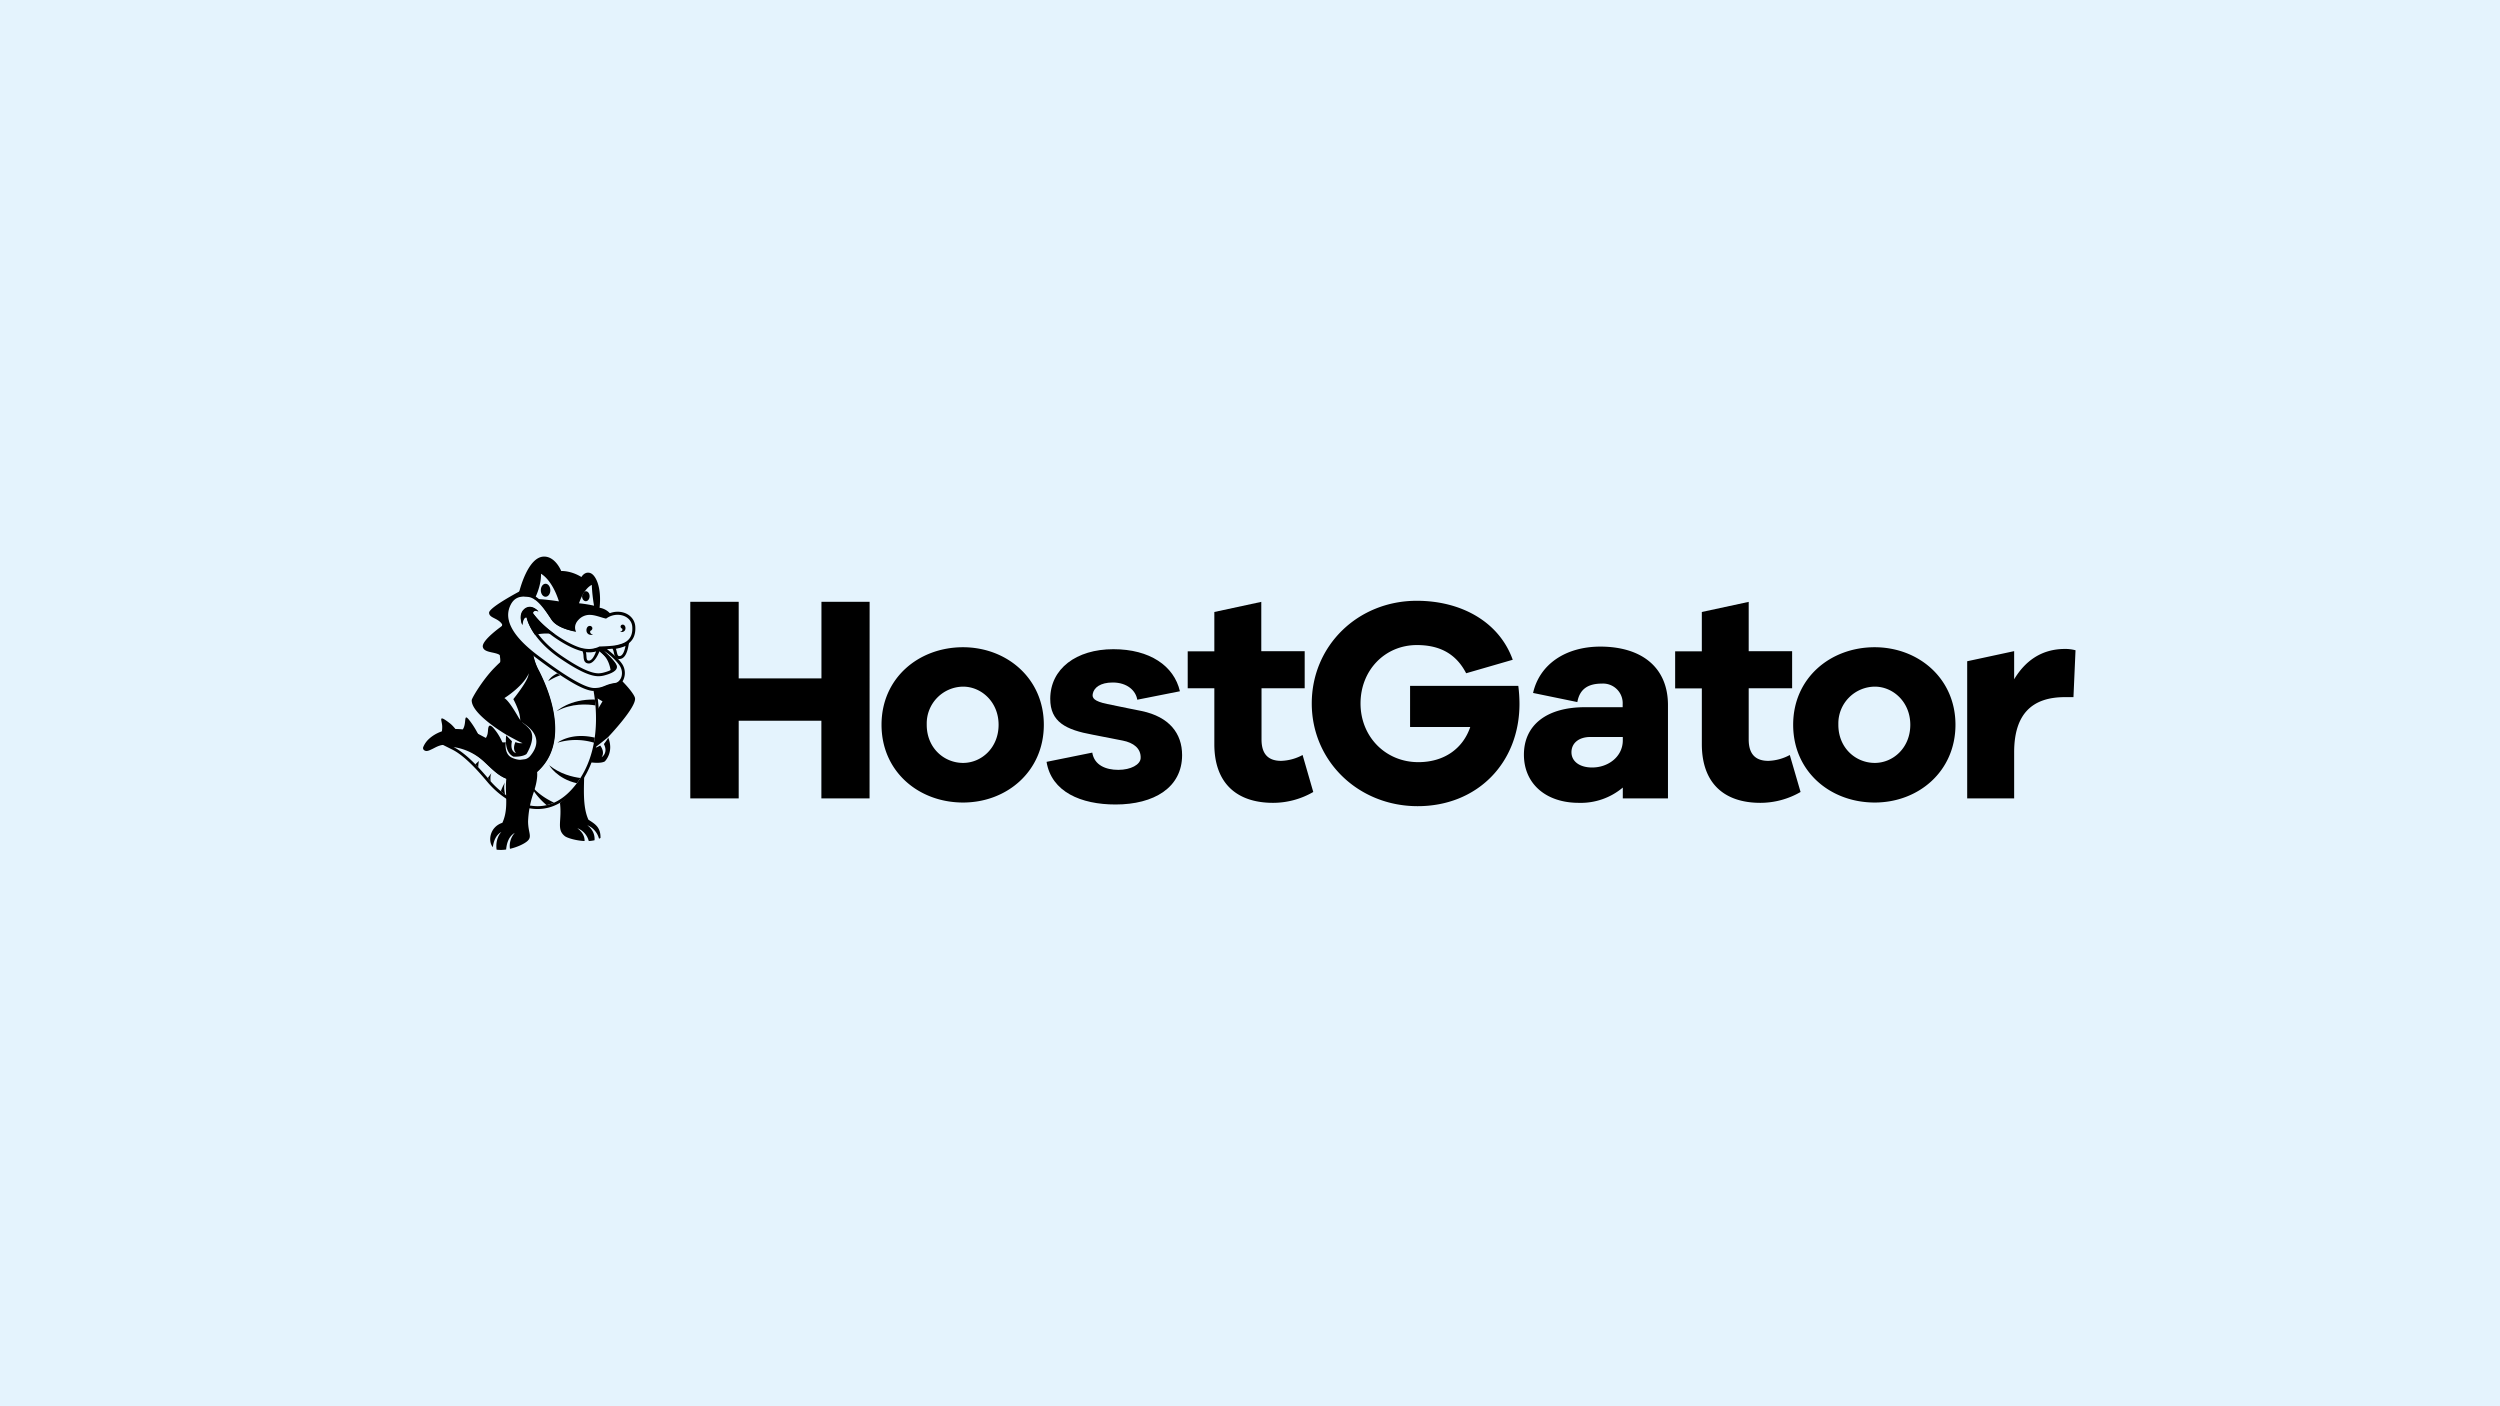 <svg xmlns="http://www.w3.org/2000/svg" viewBox="0 0 1920 1080"><defs><style>.cls-1{fill:#E4F3FD;}.cls-2{fill-rule:evenodd;}</style></defs><g id="Background"><rect class="cls-1" width="1920" height="1080"/></g><g id="Logos"><g id="Default"><g id="Default-Default"><path d="M838.86,578c1.56,9.66,10.36,13.25,20,13.25s16.95-4.06,17.16-9c.34-7.46-5.51-11.88-13.8-13.49-5.72-1.09-22.88-4.48-22.88-4.48-20.87-3.8-32.75-9.83-32.75-27.57,0-23.09,20-38.13,48.46-38.13,28,0,46.6,12.79,51.13,32.31l-32.75,6.49c-1.11-7-7.77-13.22-18.85-13.22-9.63,0-14.47,4-15.35,8.75-.59,3.08.88,5.64,11.11,7.76,6.6,1.43,26.46,5.39,26.46,5.39,21.3,4.48,31.06,17.27,31.06,33.86,0,24.91-21.54,37.93-51.15,37.93-26.46,0-49.19-9.66-52.95-32.75Z"/><path d="M1166.05,526.74a110.88,110.88,0,0,1,.91,13.75c0,45.74-32.68,78.65-78.19,78.65s-81.34-34.56-81.34-78.89,35.36-78.85,80.67-78.85c33.65,0,63.09,15.76,73.68,45.3L1126,517.06c-8.8-17.14-23.3-21.65-37.85-21.65-24.57,0-43.26,19.4-43.26,44.84s19.13,45.08,44.37,45.08c19.83,0,34.25-10.36,39.9-27h-46.22V526.74Z"/><g id="Text-Default"><path d="M667.82,613.18h-37V553.51H567.32v59.67H530.14v-151h37.18V521h63.55V462.2h37Z"/><path d="M801.66,556.62c0,35.83-28.48,59.72-62,59.72-34.25,0-62.65-23.89-62.65-59.72s28.48-59.55,62.65-59.55C773.26,497.15,801.66,521,801.66,556.62Zm-34.74,0c0-17.58-13.28-29.28-27.26-29.28a28.25,28.25,0,0,0-27.93,28.56c0,.24,0,.48,0,.72,0,17.81,13.28,29.3,27.93,29.3C753.66,585.92,766.92,574.43,766.92,556.62Z"/><path d="M1008.59,608.24a61.61,61.61,0,0,1-30.86,8.34c-28.16,0-45.12-15.33-45.12-45v-43H912.16V500.2h20.45V470l36.06-7.77v37.87H1002v28.48H968.85V567.9c0,11.71,5.62,16.44,15.1,16.44a37,37,0,0,0,16.44-4.5Z"/><path d="M1281,541.52v71.66h-34.69v-8.33a50.08,50.08,0,0,1-33.82,11.73c-25.21,0-42.12-14.66-42.12-37s16.91-36.46,47-36.46h28.84V540.9A15.07,15.07,0,0,0,1232,525a15.69,15.69,0,0,0-1.68,0c-10.82,0-17.14,4.27-18.92,14.19l-34-7c4.94-21.85,24.77-35.6,51.78-35.6C1261,496.68,1281,512.68,1281,541.52Zm-34.69,27.06V566H1221.5c-9,0-14.62,4.74-14.62,11.73s6.29,11.7,15.76,11.7C1235,589.52,1246.31,581.18,1246.31,568.58Z"/><path d="M1382.84,608.24a61.7,61.7,0,0,1-30.83,8.34c-28.17,0-45-15.33-45-45.08V528.68h-20.5V500.2H1307V470l36-7.77v37.87h33.35v28.48H1343V567.9c0,11.71,5.64,16.44,15.09,16.44a37.07,37.07,0,0,0,16.47-4.5Z"/><path d="M1501.8,556.62c0,35.83-28.47,59.72-62,59.72-34.25,0-62.65-23.89-62.65-59.72s28.48-59.55,62.65-59.55C1473.43,497.15,1501.8,521,1501.8,556.62Zm-34.69,0c0-17.58-13.3-29.28-27.26-29.28a28.25,28.25,0,0,0-28,28.51c0,.25,0,.51,0,.77,0,17.81,13.31,29.3,28,29.3C1453.81,585.92,1467.11,574.43,1467.11,556.62Z"/><path d="M1594,499.4l-1.58,36h-6.55c-25.22,0-39,12.94-39,42.38v35.41h-36.07V507.84l36.07-7.77v21.62c8.1-13.51,20.5-23.3,39-23.3A30.55,30.55,0,0,1,1594,499.4Z"/></g></g></g><g id="Layer_2" data-name="Layer 2"><g id="Snappy"><g id="Snappy-Black"><path id="Back_Leg" data-name="Back Leg" class="cls-2" d="M443.38,636.05a14.43,14.43,0,0,1,8.79,9.85,25.49,25.49,0,0,0,4.43-.59c.34-3.93-1.19-8.26-5.55-11.55a15.49,15.49,0,0,1,9,10.37c.39-.18.75-.36,1.13-.57.2-8.36-4.37-10.85-9.25-14-4.69-10.08-3.32-25.35-3.26-35.59-.83,1.1-1.74,4.37-2.75,5.26-.1.15-.19.32-.29.47-.75,1.92-6.46,10.07-15.59,16.84,1.73,13.77-2.94,20.28,3.76,25.62,1.6,1.28,8.26,3.45,15.16,3.76C449.06,642.39,447.41,639.08,443.38,636.05Z"/><g id="Back_Arm" data-name="Back Arm"><path class="cls-2" d="M487.67,536.06c-.48-2.41-4.94-8.22-11-14.15a5.64,5.64,0,0,1-3.92,2.94c-8.35,1.17-8.8,3.88-16.07,3.88h-.12a21.87,21.87,0,0,1,1.12,6.9q2.34,1.46,5.05,3s-1.82,3.13-4.21,7.09c.82,5.72,1.22,17.64-2.11,25.92l-.12.82c0,.88-.09-.2-.36,2.3,2.52-1.54,11-8.56,11-8.56S489.07,543,487.67,536.06Z"/><path class="cls-2" d="M467.06,566.66a42.24,42.24,0,0,1-3.28,4.78c3.58,7.07-1.77,10.12-1.77,10.12,2.92-4.11-1.06-9-1.06-9a23.86,23.86,0,0,1-5,2.19,61.29,61.29,0,0,1-2.1,10.76c2.75.36,8,.76,10.64-.75,0,0,7.37-7.13,2.49-18.63Z"/></g><g id="Body"><path class="cls-2" d="M374.68,561.88a9.72,9.72,0,0,1-1.5,4.82c-1.51,2.4-2.39,2.11,1.38,4.17a28.47,28.47,0,0,0,9,2.78c5.31.87,4.07.28,1.73-4.69a42.24,42.24,0,0,0-3.62-6.38c-5.14-7.19-6.76-6.71-6.93-.7"/><path class="cls-2" d="M355.86,559.41c-1.92,3.6,1,4.16,4.84,5.49a20,20,0,0,0,4.38,1c4.3.46,3.18-.15,1.31-3.63a63.46,63.46,0,0,0-3.76-6.17c-7.51-10.79-3.92-1.93-6.76,3.33"/><path class="cls-2" d="M339.62,557.8a22.65,22.65,0,0,1-.08,2.47c-.29,3-.62,2.49,3.08,2.82a21.48,21.48,0,0,0,4.94-.05c4.72-.71,3-2.35.54-5.1a20.74,20.74,0,0,0-2.79-2.59c-9.33-7.19-5.81-2.13-5.69,2.45"/><path class="cls-2" d="M392.58,483.63c-4.4-8.2-2.95-15.62-.88-19.69a10.46,10.46,0,0,1,7.21-5.87c.75-2.11,2.32-3.46,3.2-5.54,0,0-26.73,13.78-26.5,18.14s7.51,3.76,10.51,9.66c0,0-16.37,11.31-15.31,16.52s11.54,3.3,14.27,7.42c0,0-2.59,10.32-.23,14.08s2,.52,5.25,5.35A164.61,164.61,0,0,1,392.58,483.63Z"/><path class="cls-2" d="M409.45,502.25l-16-16s-2.25-3.76-3.75-12.77a12.77,12.77,0,0,1-.14-3.09c-9.29,17.71-6.82,38.3.18,56.73,3.35-4.42,13.16-13,15.77-10.19s-11.27,20-11.27,20a66.35,66.35,0,0,1,3.94,8.93,25.62,25.62,0,0,1,1.39,8.23,11.75,11.75,0,0,1,1.06.54c17.13,10.32,10.8,20.9,6.53,26-3.09,3.71-9.27,3.64-14.27,1.15-6-3-4.42-11.73-4.42-11.73a40.53,40.53,0,0,1-4.41.15c-5.42-.36-10.51-3.22-15.22-5.73-12.44-6.63-29.06-6.42-39.38,3a17.62,17.62,0,0,0-4.4,6.26,2,2,0,0,0,.65,2.39c1.91,1.5,4.26,0,6-.75,3.11-1.42,7.41-4.61,13.51-2.87h0c10.1.29,18.86,5.07,27.4,13,9,8.42,16.63,17.15,31,12.41a27.58,27.58,0,0,0,10.79-6.81c20.27-20.2,11.14-53.08-.25-75.63A41.79,41.79,0,0,1,409.45,502.25Z"/><path class="cls-2" d="M428,517.14c-5.56,2.64-6.92,6-6.92,6a45.61,45.61,0,0,1,9.13-4.51Z"/></g><path id="Front_Leg" data-name="Front Leg" class="cls-2" d="M403.47,583.45a13.13,13.13,0,0,0-12,5.74c-3.41,5-3,15.77-2.79,20.87.26,7.55.4,14.77-2.86,21.85-9.71,3.2-11.27,14.1-7.32,18.72.6-4.69,2.33-9.3,6.58-11.74-3.39,3.62-4.35,9.15-3.69,13.62l.25.07a27,27,0,0,0,7.07-.15c.47-5.15,2.12-10.2,6.69-12.82a14.82,14.82,0,0,0-3.75,12.28c5.7-1.29,10.82-3.79,13.16-5.76,4.24-3.56.79-6.31.75-15.42a75.66,75.66,0,0,1,3.76-20.6C412.54,600.87,416.73,585.16,403.47,583.45Z"/><path id="Front_Arm" data-name="Front Arm" class="cls-2" d="M406.41,559.63c-3.89-4.42-5.13-3.53-8.27-8.83s-7.41-12.54-10.77-14.67c0,0,30.83-19,16-33.3C396.26,496,384,508.54,379.6,513c-8.71,8.86-17.28,23.14-17.32,24.73-.35,10.4,24.7,25.4,26.55,26.5,0,.06,10.71,6,12.54,6.49a10.13,10.13,0,0,1-5.48-.82s-2.76,5.22.44,8.49c0,0-4.93-.88-3.16-9.09l-4.41-4.56c-.46,3.48-1.05,13.12,5.58,16.36,0,0,6.61.44,10-2C404.28,579.15,412.67,566.3,406.41,559.63Z"/><path d="M456.46,530.71h-.57c2.67,15.41,5.09,46.84-12.91,70.84-9.71,13-20.23,17.6-30.16,17.6-15.4,0-29.37-11.17-36.68-19.86-9.21-10.93-18.77-21-27.78-25.53a43.59,43.59,0,0,1,23.94,11.73c7.24,6.76,13.58,13.75,23.28,13.75a24.59,24.59,0,0,0,7.74-1.34,27.47,27.47,0,0,0,10.78-6.81c20.28-20.2,11.14-53.08-.25-75.63a46.89,46.89,0,0,1-4.39-12c-.87-.68-1.71-1.36-2.53-2.05q.6,6.46,4.91,15c7.44,14.72,22.4,51.33.67,73a25.32,25.32,0,0,1-9.9,6.26,22.45,22.45,0,0,1-7,1.23c-7.89,0-13.37-5.21-19.72-11.23l-2-1.91a45.64,45.64,0,0,0-25.15-12.33l-14-2.08,12.62,6.33c9.26,4.62,19.33,15.77,27.08,25,8.4,10,22.9,20.65,38.39,20.65,12,0,22.76-6.23,32-18.51,18.36-24.45,16.08-56.32,13.39-72.22C457.64,530.69,457.07,530.71,456.46,530.71Z"/><path class="cls-2" d="M445.76,597.51c-5.77-.75-15.68-3-24-9.84,0,0,5.94,10.4,21.27,13.86C444,600.18,444.89,598.87,445.76,597.51Z"/><path class="cls-2" d="M405.26,599.5a56,56,0,0,0,14.52,18.84,32,32,0,0,0,5.71-1.92C420,613.89,410.72,608.55,405.26,599.5Z"/><path class="cls-2" d="M374.66,597.54l1.5,1.74.69.8c-.36-2.39-.3-4.72.65-6.34A35.1,35.1,0,0,0,374.66,597.54Z"/><path class="cls-2" d="M384.66,607.63c1,.85,2.12,1.67,3.24,2.48-.75-3.61-1.09-7.36.12-9.47A34.08,34.08,0,0,0,384.66,607.63Z"/><path class="cls-2" d="M365,587.1c.75.75,1.54,1.57,2.32,2.38a19.47,19.47,0,0,1,.53-5A23.46,23.46,0,0,0,365,587.1Z"/><path class="cls-2" d="M428.17,570.39a48.44,48.44,0,0,1,28,0c.23-1.3.44-2.6.62-3.88C438.43,562.17,428.17,570.39,428.17,570.39Z"/><path class="cls-2" d="M457.3,541.76c-.12-1.57-.28-3.08-.45-4.51h0c-19.41-.47-29.4,9-29.4,9C439,539.87,451.35,540.77,457.3,541.76Z"/><g id="Head"><path class="cls-2" d="M460.48,466.76c1.7-15.69-2.9-25.23-7.19-26.68s-6.76,3.07-6.76,3.07c-8.26-5.09-15.52-4.61-15.52-4.61s-4.51-11.44-13.52-11.07c-11.72.49-18.25,24-19.65,30.89,2.56-.85,6.69-.61,8.61-.43,6.89.69,12.41,11,17.27,18.16s18.15,8.67,18.15,8.67-2.21-4.31,1.95-9.64c5.12-6.57,18.5-4.07,22-.8a8.66,8.66,0,0,1,3.27-2.51A13.62,13.62,0,0,0,460.48,466.76Zm-50-6.57s5.3-9.77,5-19.53c0,0,8.3,4,13.78,21.2C429.29,461.87,416.21,459.75,410.47,460.19Zm34.22,3.12s3.36-11,9.8-14.13a120.55,120.55,0,0,0,1.73,16A97.4,97.4,0,0,0,444.69,463.31Z"/><path class="cls-2" d="M419,448.31c2,0,3.67,2.25,3.67,5s-1.65,5-3.67,5-3.66-2.25-3.66-5,1.64-5,3.66-5"/><path class="cls-2" d="M449.92,461.73c1.59,0,2.89-1.72,2.89-3.83s-1.3-3.82-2.89-3.82a2.45,2.45,0,0,0-.88.2,11.23,11.23,0,0,0-2,3.35v.27C447,460,448.33,461.73,449.92,461.73Z"/><path class="cls-2" d="M472.88,510.23c-1.95-4.06-13-12.63-13-12.63a1.85,1.85,0,0,1-1.1,1.37c2.64,2.12,9,5.37,10.41,17.39C472.13,514.91,474.15,512.89,472.88,510.23Z"/><path class="cls-2" d="M426,487.06c-6.32-4.57-12.43-10.16-16.67-16.1,0,0,.46-2.95,3.89-1.3h.34s-5.65-6.53-11.13-1.24c-4.5,4.4-1.15,11.76-1.15,11.76s.33-6.36,3.27-5.92c0,0,.87,5.51,6.34,13.28A39.22,39.22,0,0,1,426,487.06Z"/><path class="cls-2" d="M436.51,490.34l.5.24Z"/><path d="M480.39,496.07c-.65,3.38-2,7.8-4.69,7.8h-.31c-1.5-.2-1.5-3.45-2.41-5.62.67-.11,1.27-.23,1.76-.36l.75-.19a27.76,27.76,0,0,0,4.89-1.62m3-3.85-4,1.8a25.39,25.39,0,0,1-4.51,1.5l-.78.21c-.39.1-.9.2-1.51.31l-2.84.44,1.12,2.66a13.61,13.61,0,0,1,.59,2.1c.44,1.92,1.06,4.56,3.61,4.87h.59c3.36,0,5.68-3.23,6.91-9.62l.82-4.28Z"/><path d="M457.8,500.24c-1.12,3.09-3.06,7.13-5.56,7.13a2.26,2.26,0,0,1-.69-.1c-1.51-.44-.89-3.8-1.51-6.1a1.27,1.27,0,0,0-.09-.3,22.36,22.36,0,0,0,2.45.14,18.25,18.25,0,0,0,5.4-.75m2.18-2.75-2.82.57a16.13,16.13,0,0,1-4.74.68,20.3,20.3,0,0,1-2.2-.14l-3.33-.36.92,3.22v0c0,.07.05.15.06.23a13.18,13.18,0,0,1,.28,2.25c.12,2,.29,4.67,2.76,5.4a4.65,4.65,0,0,0,1.33.19c3.07,0,6.33-4.32,8.44-10.12Z"/><path class="cls-2" d="M452.26,480.78c2.35-.75,4.16,2.41,1.06,3.8-.44,1.16.26,2.44,2.17,2.89-6,1.25-6.26-5.6-3.23-6.69"/><path class="cls-2" d="M478.82,479.78c-1.94-.63-3.43,2-.87,3.13.36,1-.22,2-1.8,2.39,5,1,5.17-4.62,2.67-5.52"/><path d="M402.54,458.25c1.09,0,2.1.1,3,.18,6.89.68,13.16,10.25,18,17.41s18.91,9.41,18.91,9.41-2.77-4.62,2-9.4a11.41,11.41,0,0,1,8.43-3.62c4.25,0,8.56,2,12.6,2.87a15.05,15.05,0,0,1,8.84-2.94c5.79,0,10.88,3.56,11.27,9.22.8,11.56-8.05,13.07-11.67,14s-13.54,1.13-13.54,1.13a17.81,17.81,0,0,1-8.2,1.91,24.09,24.09,0,0,1-7.92-1.47c-10.07-3.54-26.5-14.22-35.16-26.33a2.12,2.12,0,0,1,2.05-1.8,4.4,4.4,0,0,1,1.85.5h.34s-2.86-3.31-6.48-3.31a6.6,6.6,0,0,0-4.65,2.07c-4.5,4.4-1.14,11.76-1.14,11.76s.3-5.94,3-5.94h.28s2.48,15.77,25.62,31.62c16.63,11.35,24.63,13.82,29.69,13.82a18,18,0,0,0,4.94-.75c5-1.33,10.77-3.89,8.83-7.95s-9.52-10.78-9.52-10.78a48.17,48.17,0,0,1,11.46,10.51c4.69,6.27,1.44,13.52-2.82,14.13-8.37,1.18-8.81,3.88-16.08,3.89h0c-5.69,0-17.23-5.32-43.36-25s-24.37-32.15-20.85-39.05c2.69-5.26,6.85-6.19,10.29-6.19m0-2.25h0c-5.64,0-9.77,2.49-12.29,7.41a19.48,19.48,0,0,0-.82,16.52c2.92,7.9,10.39,16.43,22.28,25.39,29.94,22.53,39.63,25.45,44.71,25.45a20.67,20.67,0,0,0,8.93-1.87,28.2,28.2,0,0,1,7.47-2.06,8.21,8.21,0,0,0,6.2-5.31,12.61,12.61,0,0,0-1.87-12.4c-2.73-3.66-7.4-7.66-11-10.52a50.41,50.41,0,0,0,8.4-1l.68-.18c4-1,13.52-3.46,12.65-16.2-.46-6.55-6.15-11.32-13.52-11.32a17,17,0,0,0-9.29,2.78c-1-.26-2-.57-3.05-.89a31.37,31.37,0,0,0-9.1-1.81,13.64,13.64,0,0,0-10,4.27,10.85,10.85,0,0,0-3.48,8.06c-4.6-1.22-11.26-3.75-14-7.73l-.48-.7c-5.11-7.51-11.47-16.91-19.19-17.67a30.85,30.85,0,0,0-3.18-.2ZM402.45,472a5.34,5.34,0,0,1,1.39-2.3,4.41,4.41,0,0,1,3.08-1.44,3.72,3.72,0,0,1,.81.09,4.54,4.54,0,0,0-.79,1.94l-.14.91.53.75c8.62,12,25.2,23.28,36.24,27.14a26.44,26.44,0,0,0,8.67,1.59,17,17,0,0,0,7.16-1.43c4.51,3.9,10.87,10,12,12.37a1.1,1.1,0,0,1,.07,1c-.47,1-2.68,2.55-7.45,3.8a16.07,16.07,0,0,1-4.36.69c-6,0-15-4.28-28.43-13.44-11.46-7.84-17.56-15.62-20.65-20.77a30.19,30.19,0,0,1-4-9.35l-.27-1.62-1.63-.17a4.18,4.18,0,0,0-.61,0,4,4,0,0,0-1.66.36Z"/></g></g></g></g></g></svg>

